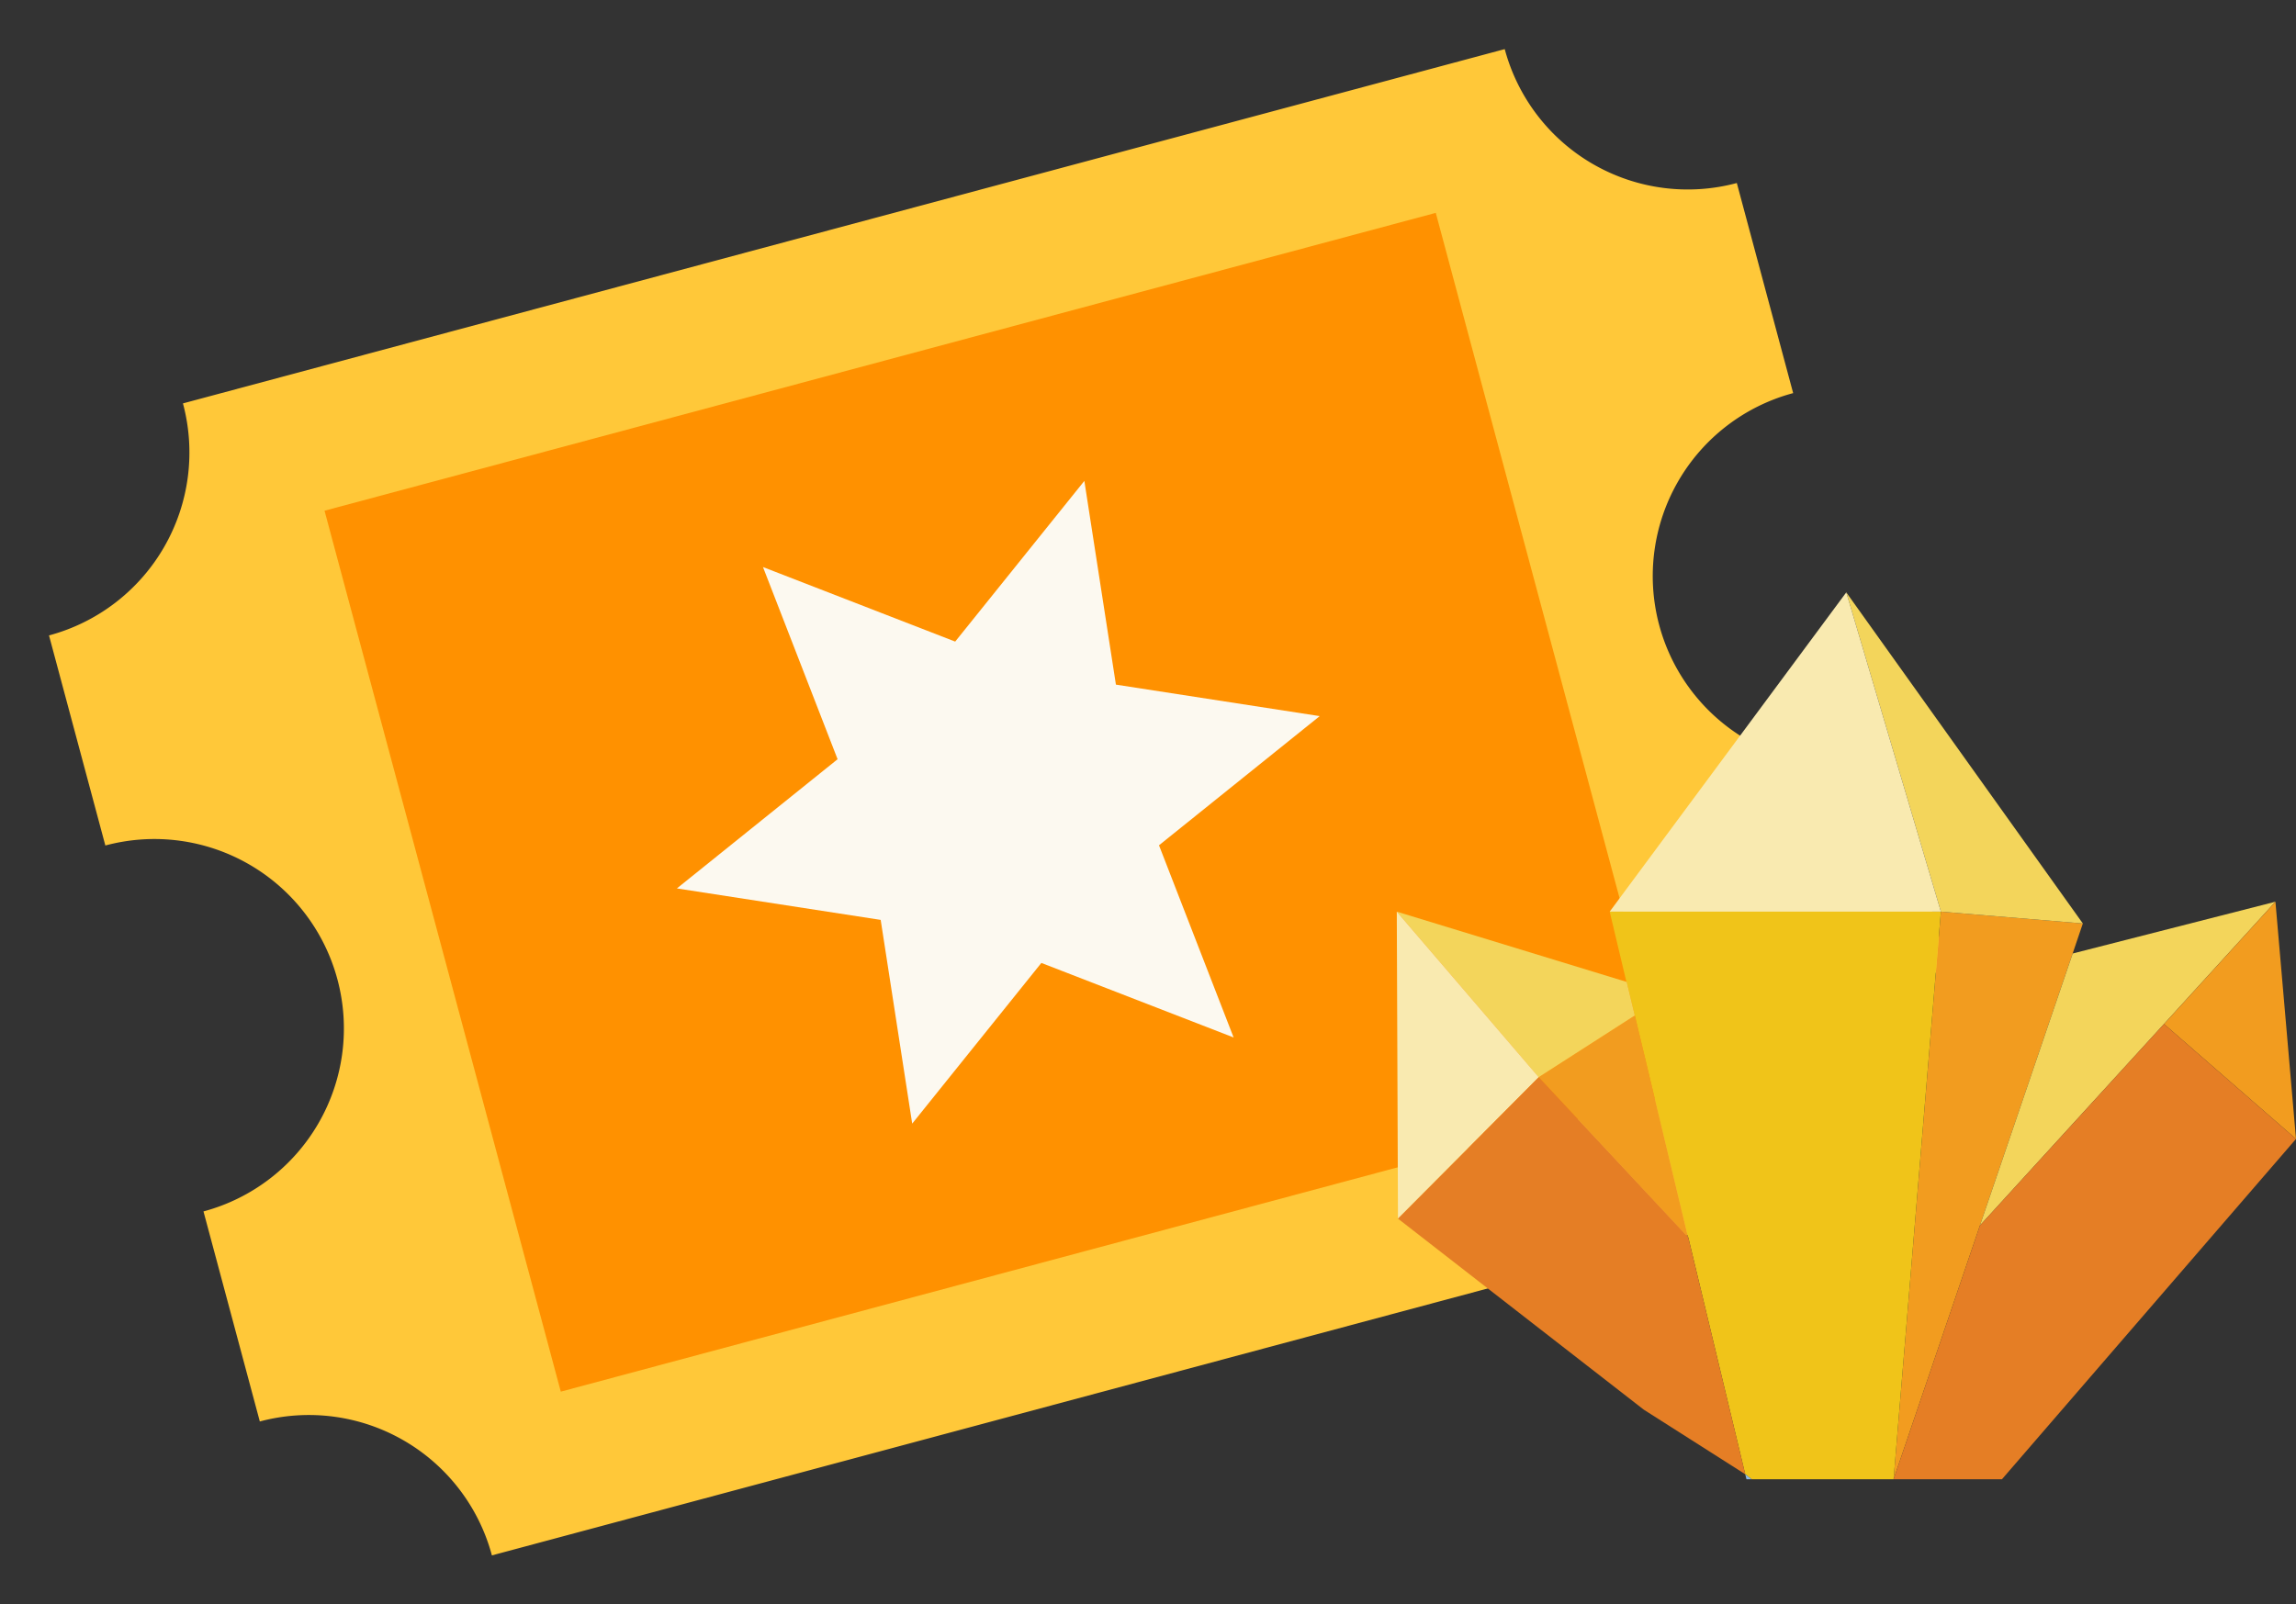 <svg xmlns="http://www.w3.org/2000/svg" width="109.845" height="76.759" viewBox="0 0 109.845 76.759"><rect x="0" y="0" width="109.845" height="76.759" fill="#333333" stroke="none"/><defs><style>.a{fill:#ffc839;}.b{fill:#ff9100;}.c{fill:#fcf9f0;}.d{fill:#f29c1f;}.e{fill:#f3d55b;}.f{fill:#f9eab0;}.g{fill:#f0c419;}.h{fill:#90bae1;}.i{fill:#e57e25;}</style></defs><g transform="translate(-1510.155 -322.209)"><g transform="matrix(0.259, 0.966, -0.966, 0.259, 1587.019, 300.99)"><path class="a" d="M78.569,76.273V10.811a9.064,9.064,0,0,1-9.064-9.064H59.1a9.064,9.064,0,0,1-18.128,0H30.564A9.064,9.064,0,0,1,21.5,10.811V76.273a9.064,9.064,0,0,1,9.064,9.064H40.971a9.064,9.064,0,1,1,18.128,0H69.505A9.064,9.064,0,0,1,78.569,76.273Z"/><path class="b" d="M31.5,23.015H75.141V78.05H31.5Z" transform="translate(-3.286 -6.989)"/><path class="c" d="M49.293,56.209l-5.826-7.959,9.806,1.066,3.98-9.026,3.979,9.026,9.806-1.066-5.826,7.959,5.826,7.959L61.232,63.1l-3.979,9.026L53.273,63.1l-9.806,1.066Z" transform="translate(-7.218 -12.665)"/></g><g transform="translate(1556.98 330.057)"><g transform="translate(20 20.5)"><path class="d" d="M50.054,34.566,49.568,36,45.131,49.019,41,61.163,43.264,34Z" transform="translate(-17.232 -18.721)"/><path class="e" d="M50.318,36.345l-6.791-.566L39,20.5Z" transform="translate(-17.496 -20.5)"/><path class="f" d="M44.845,35.779H29L40.318,20.5Z" transform="translate(-18.814 -20.5)"/><path class="g" d="M44.845,34,42.582,61.163H35.791l-.272-.215-.034-.023L32.758,49.585l-.011-.011L30.2,38.969l-.385-1.607H29.8L29,34Z" transform="translate(-18.814 -18.721)"/><path class="h" d="M34.73,57.79l.057.238h.249" transform="translate(-18.058 -15.585)"/><path class="d" d="M33.142,49,26,41.344l4.6-2.954Z" transform="translate(-19.209 -18.142)"/><path class="e" d="M31.386,38.969l-4.6,2.954L20,34l10.99,3.361H31Z" transform="translate(-20 -18.721)"/><path class="f" d="M26.791,41.923l-6.734,6.768L20,34Z" transform="translate(-20 -18.721)"/><path class="i" d="M36.665,60l-4.855-3.09L20.05,47.768,26.784,41l7.142,7.651.011.011Z" transform="translate(-19.993 -17.798)"/><path class="e" d="M58.786,33.58l-5.331,5.851L44.65,49.074l4.437-13.016Z" transform="translate(-16.751 -18.776)"/><path class="d" d="M58.745,44.932l-6.315-5.5,5.331-5.851Z" transform="translate(-15.725 -18.776)"/><path class="i" d="M60.252,44.251,46.184,60.537H41l4.131-12.144,8.805-9.643Z" transform="translate(-17.232 -18.095)"/></g></g></g></svg>